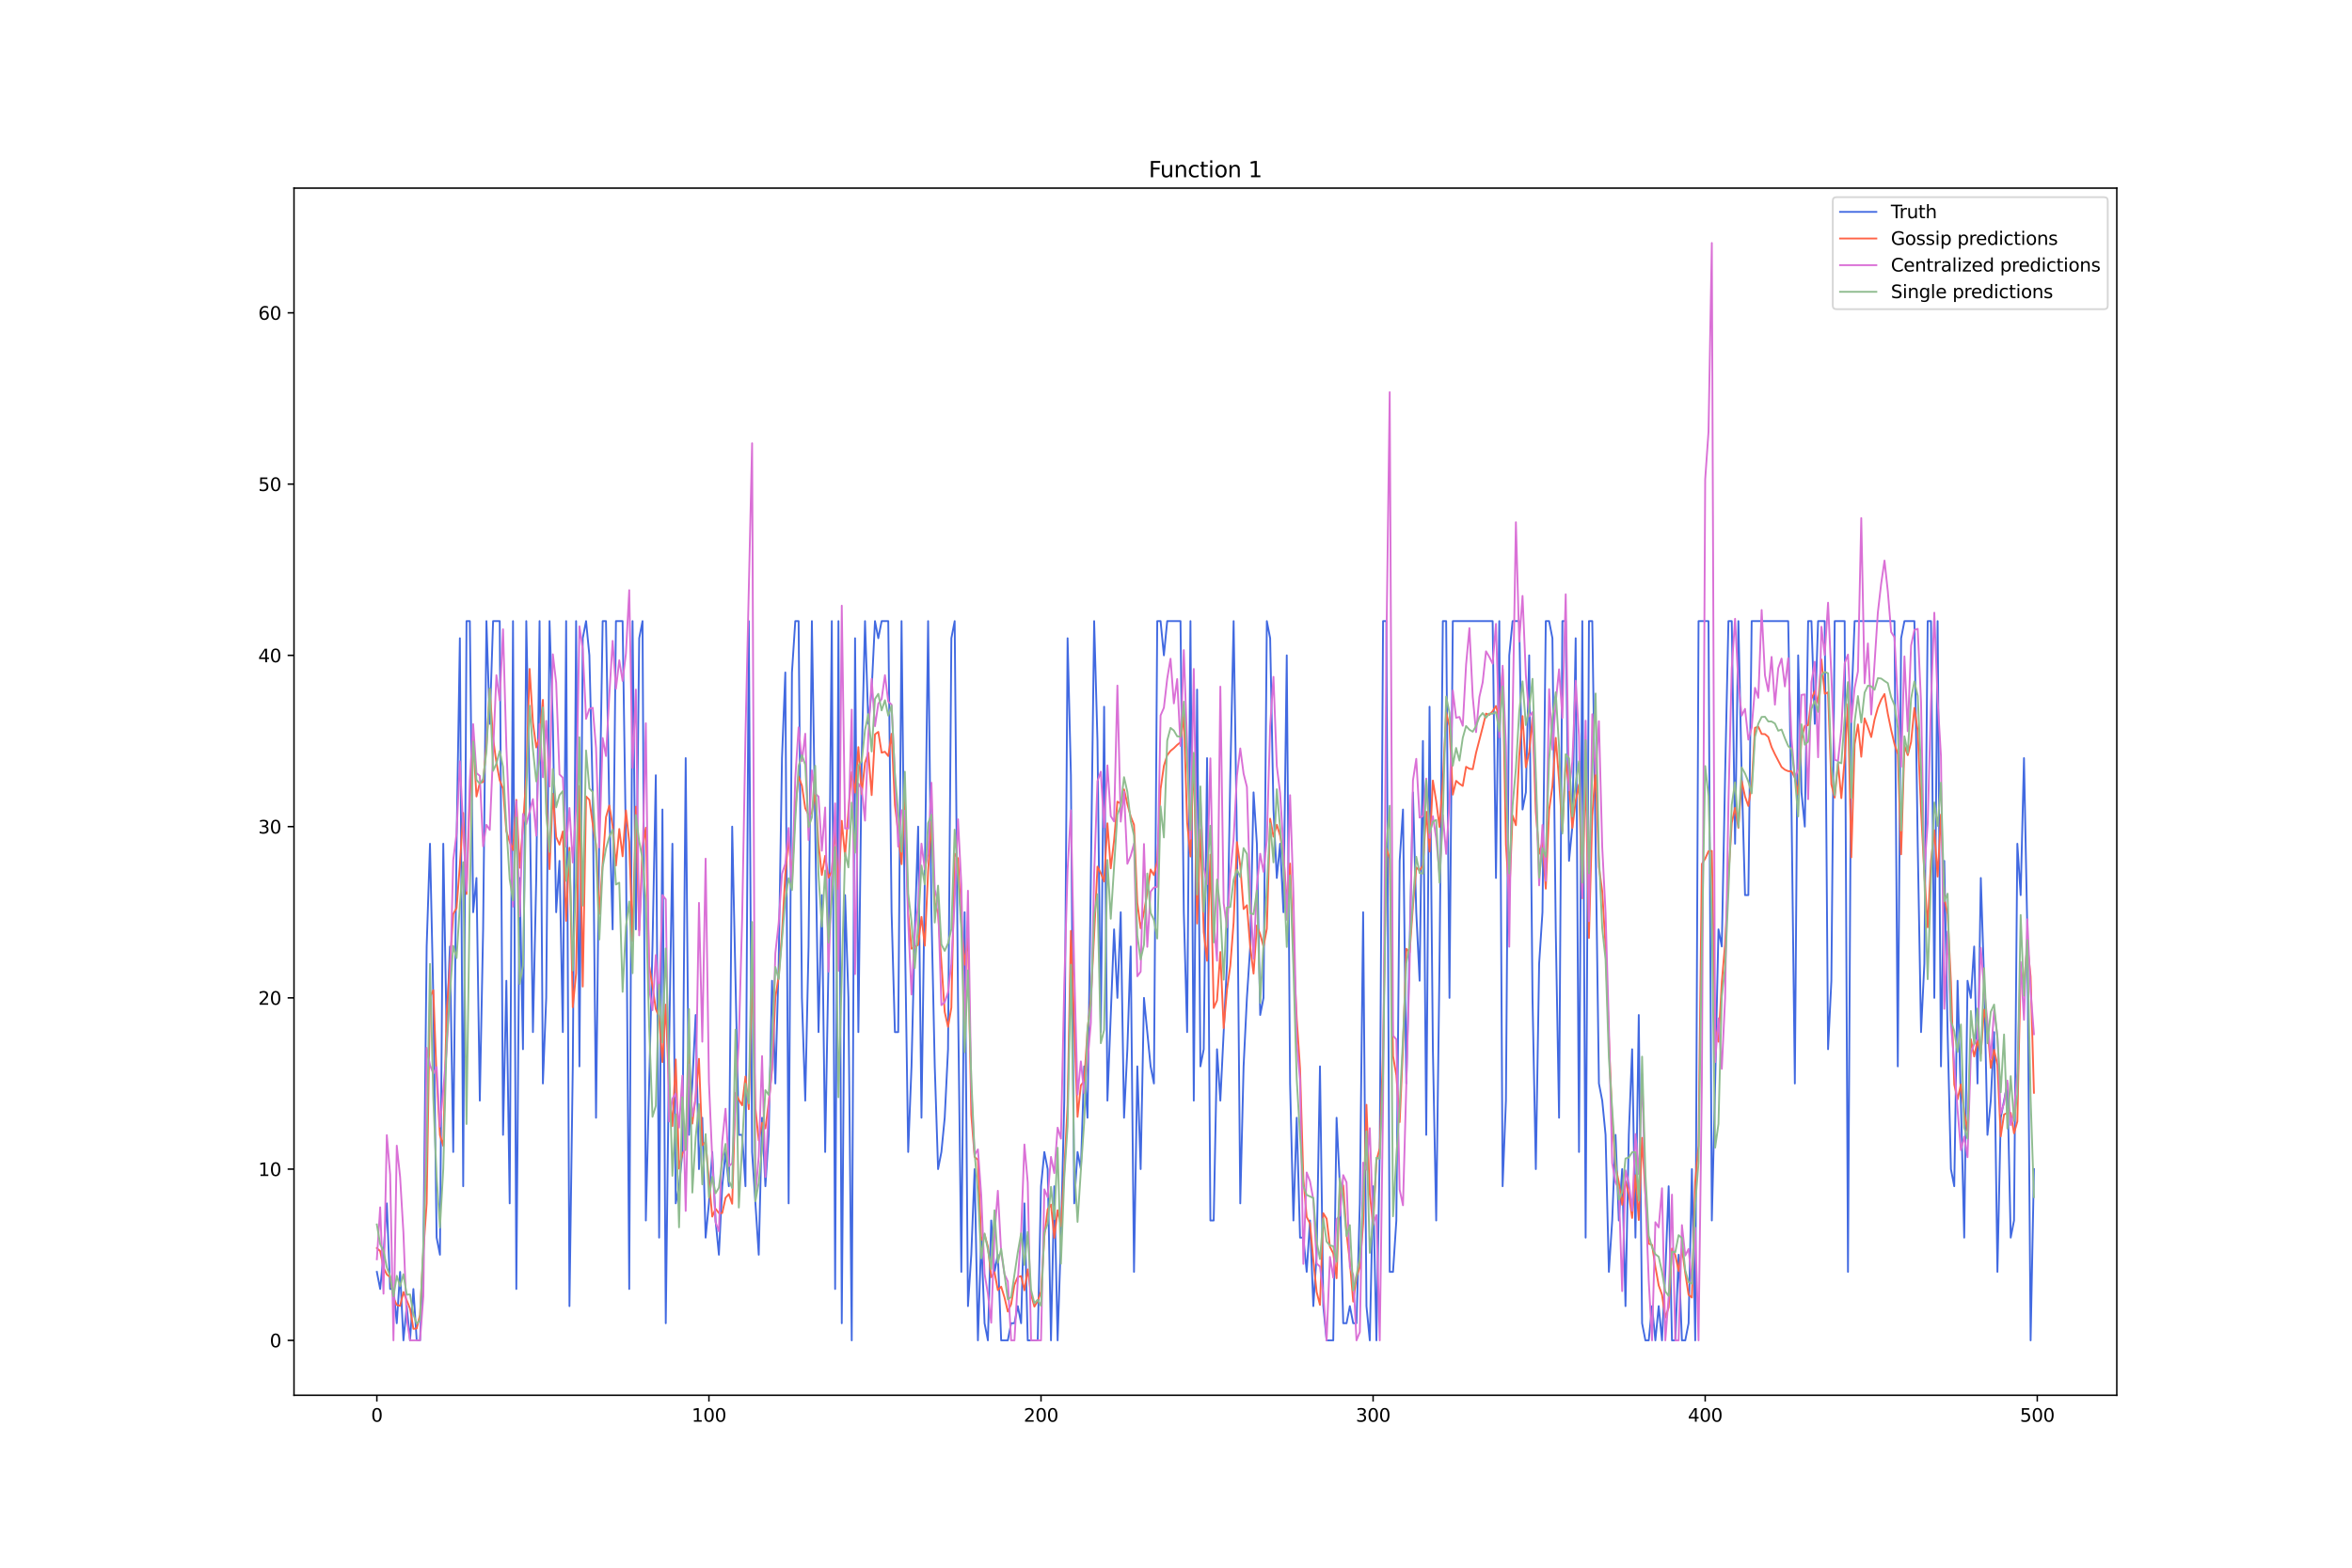 <?xml version="1.0" encoding="utf-8" standalone="no"?>
<!DOCTYPE svg PUBLIC "-//W3C//DTD SVG 1.1//EN"
  "http://www.w3.org/Graphics/SVG/1.1/DTD/svg11.dtd">
<svg xmlns:xlink="http://www.w3.org/1999/xlink" width="1296pt" height="864pt" viewBox="0 0 1296 864" xmlns="http://www.w3.org/2000/svg" version="1.1">
 <defs>
  <style type="text/css">*{stroke-linejoin: round; stroke-linecap: butt}</style>
 </defs>
 <g id="figure_1">
  <g id="patch_1">
   <path d="M 0 864 
L 1296 864 
L 1296 0 
L 0 0 
z
" style="fill: #ffffff"/>
  </g>
  <g id="axes_1">
   <g id="patch_2">
    <path d="M 162 768.96 
L 1166.4 768.96 
L 1166.4 103.68 
L 162 103.68 
z
" style="fill: #ffffff"/>
   </g>
   <g id="matplotlib.axis_1">
    <g id="xtick_1">
     <g id="line2d_1">
      <defs>
       <path id="ma18885b6f2" d="M 0 0 
L 0 3.5 
" style="stroke: #000000; stroke-width: 0.8"/>
      </defs>
      <g>
       <use xlink:href="#ma18885b6f2" x="207.655" y="768.96" style="stroke: #000000; stroke-width: 0.8"/>
      </g>
     </g>
     <g id="text_1">
      <!-- 0 -->
      <g transform="translate(204.473 783.558) scale(0.1 -0.1)">
       <defs>
        <path id="DejaVuSans-30" d="M 2034 4250 
Q 1547 4250 1301 3770 
Q 1056 3291 1056 2328 
Q 1056 1369 1301 889 
Q 1547 409 2034 409 
Q 2525 409 2770 889 
Q 3016 1369 3016 2328 
Q 3016 3291 2770 3770 
Q 2525 4250 2034 4250 
z
M 2034 4750 
Q 2819 4750 3233 4129 
Q 3647 3509 3647 2328 
Q 3647 1150 3233 529 
Q 2819 -91 2034 -91 
Q 1250 -91 836 529 
Q 422 1150 422 2328 
Q 422 3509 836 4129 
Q 1250 4750 2034 4750 
z
" transform="scale(0.016)"/>
       </defs>
       <use xlink:href="#DejaVuSans-30"/>
      </g>
     </g>
    </g>
    <g id="xtick_2">
     <g id="line2d_2">
      <g>
       <use xlink:href="#ma18885b6f2" x="390.639" y="768.96" style="stroke: #000000; stroke-width: 0.8"/>
      </g>
     </g>
     <g id="text_2">
      <!-- 100 -->
      <g transform="translate(381.095 783.558) scale(0.1 -0.1)">
       <defs>
        <path id="DejaVuSans-31" d="M 794 531 
L 1825 531 
L 1825 4091 
L 703 3866 
L 703 4441 
L 1819 4666 
L 2450 4666 
L 2450 531 
L 3481 531 
L 3481 0 
L 794 0 
L 794 531 
z
" transform="scale(0.016)"/>
       </defs>
       <use xlink:href="#DejaVuSans-31"/>
       <use xlink:href="#DejaVuSans-30" x="63.623"/>
       <use xlink:href="#DejaVuSans-30" x="127.246"/>
      </g>
     </g>
    </g>
    <g id="xtick_3">
     <g id="line2d_3">
      <g>
       <use xlink:href="#ma18885b6f2" x="573.623" y="768.96" style="stroke: #000000; stroke-width: 0.8"/>
      </g>
     </g>
     <g id="text_3">
      <!-- 200 -->
      <g transform="translate(564.079 783.558) scale(0.1 -0.1)">
       <defs>
        <path id="DejaVuSans-32" d="M 1228 531 
L 3431 531 
L 3431 0 
L 469 0 
L 469 531 
Q 828 903 1448 1529 
Q 2069 2156 2228 2338 
Q 2531 2678 2651 2914 
Q 2772 3150 2772 3378 
Q 2772 3750 2511 3984 
Q 2250 4219 1831 4219 
Q 1534 4219 1204 4116 
Q 875 4013 500 3803 
L 500 4441 
Q 881 4594 1212 4672 
Q 1544 4750 1819 4750 
Q 2544 4750 2975 4387 
Q 3406 4025 3406 3419 
Q 3406 3131 3298 2873 
Q 3191 2616 2906 2266 
Q 2828 2175 2409 1742 
Q 1991 1309 1228 531 
z
" transform="scale(0.016)"/>
       </defs>
       <use xlink:href="#DejaVuSans-32"/>
       <use xlink:href="#DejaVuSans-30" x="63.623"/>
       <use xlink:href="#DejaVuSans-30" x="127.246"/>
      </g>
     </g>
    </g>
    <g id="xtick_4">
     <g id="line2d_4">
      <g>
       <use xlink:href="#ma18885b6f2" x="756.607" y="768.96" style="stroke: #000000; stroke-width: 0.8"/>
      </g>
     </g>
     <g id="text_4">
      <!-- 300 -->
      <g transform="translate(747.063 783.558) scale(0.1 -0.1)">
       <defs>
        <path id="DejaVuSans-33" d="M 2597 2516 
Q 3050 2419 3304 2112 
Q 3559 1806 3559 1356 
Q 3559 666 3084 287 
Q 2609 -91 1734 -91 
Q 1441 -91 1130 -33 
Q 819 25 488 141 
L 488 750 
Q 750 597 1062 519 
Q 1375 441 1716 441 
Q 2309 441 2620 675 
Q 2931 909 2931 1356 
Q 2931 1769 2642 2001 
Q 2353 2234 1838 2234 
L 1294 2234 
L 1294 2753 
L 1863 2753 
Q 2328 2753 2575 2939 
Q 2822 3125 2822 3475 
Q 2822 3834 2567 4026 
Q 2313 4219 1838 4219 
Q 1578 4219 1281 4162 
Q 984 4106 628 3988 
L 628 4550 
Q 988 4650 1302 4700 
Q 1616 4750 1894 4750 
Q 2613 4750 3031 4423 
Q 3450 4097 3450 3541 
Q 3450 3153 3228 2886 
Q 3006 2619 2597 2516 
z
" transform="scale(0.016)"/>
       </defs>
       <use xlink:href="#DejaVuSans-33"/>
       <use xlink:href="#DejaVuSans-30" x="63.623"/>
       <use xlink:href="#DejaVuSans-30" x="127.246"/>
      </g>
     </g>
    </g>
    <g id="xtick_5">
     <g id="line2d_5">
      <g>
       <use xlink:href="#ma18885b6f2" x="939.591" y="768.96" style="stroke: #000000; stroke-width: 0.8"/>
      </g>
     </g>
     <g id="text_5">
      <!-- 400 -->
      <g transform="translate(930.047 783.558) scale(0.1 -0.1)">
       <defs>
        <path id="DejaVuSans-34" d="M 2419 4116 
L 825 1625 
L 2419 1625 
L 2419 4116 
z
M 2253 4666 
L 3047 4666 
L 3047 1625 
L 3713 1625 
L 3713 1100 
L 3047 1100 
L 3047 0 
L 2419 0 
L 2419 1100 
L 313 1100 
L 313 1709 
L 2253 4666 
z
" transform="scale(0.016)"/>
       </defs>
       <use xlink:href="#DejaVuSans-34"/>
       <use xlink:href="#DejaVuSans-30" x="63.623"/>
       <use xlink:href="#DejaVuSans-30" x="127.246"/>
      </g>
     </g>
    </g>
    <g id="xtick_6">
     <g id="line2d_6">
      <g>
       <use xlink:href="#ma18885b6f2" x="1122.575" y="768.96" style="stroke: #000000; stroke-width: 0.8"/>
      </g>
     </g>
     <g id="text_6">
      <!-- 500 -->
      <g transform="translate(1113.032 783.558) scale(0.1 -0.1)">
       <defs>
        <path id="DejaVuSans-35" d="M 691 4666 
L 3169 4666 
L 3169 4134 
L 1269 4134 
L 1269 2991 
Q 1406 3038 1543 3061 
Q 1681 3084 1819 3084 
Q 2600 3084 3056 2656 
Q 3513 2228 3513 1497 
Q 3513 744 3044 326 
Q 2575 -91 1722 -91 
Q 1428 -91 1123 -41 
Q 819 9 494 109 
L 494 744 
Q 775 591 1075 516 
Q 1375 441 1709 441 
Q 2250 441 2565 725 
Q 2881 1009 2881 1497 
Q 2881 1984 2565 2268 
Q 2250 2553 1709 2553 
Q 1456 2553 1204 2497 
Q 953 2441 691 2322 
L 691 4666 
z
" transform="scale(0.016)"/>
       </defs>
       <use xlink:href="#DejaVuSans-35"/>
       <use xlink:href="#DejaVuSans-30" x="63.623"/>
       <use xlink:href="#DejaVuSans-30" x="127.246"/>
      </g>
     </g>
    </g>
   </g>
   <g id="matplotlib.axis_2">
    <g id="ytick_1">
     <g id="line2d_7">
      <defs>
       <path id="m1ebeabec5c" d="M 0 0 
L -3.5 0 
" style="stroke: #000000; stroke-width: 0.8"/>
      </defs>
      <g>
       <use xlink:href="#m1ebeabec5c" x="162" y="738.72" style="stroke: #000000; stroke-width: 0.8"/>
      </g>
     </g>
     <g id="text_7">
      <!-- 0 -->
      <g transform="translate(148.637 742.519) scale(0.1 -0.1)">
       <use xlink:href="#DejaVuSans-30"/>
      </g>
     </g>
    </g>
    <g id="ytick_2">
     <g id="line2d_8">
      <g>
       <use xlink:href="#m1ebeabec5c" x="162" y="644.337" style="stroke: #000000; stroke-width: 0.8"/>
      </g>
     </g>
     <g id="text_8">
      <!-- 10 -->
      <g transform="translate(142.275 648.136) scale(0.1 -0.1)">
       <use xlink:href="#DejaVuSans-31"/>
       <use xlink:href="#DejaVuSans-30" x="63.623"/>
      </g>
     </g>
    </g>
    <g id="ytick_3">
     <g id="line2d_9">
      <g>
       <use xlink:href="#m1ebeabec5c" x="162" y="549.954" style="stroke: #000000; stroke-width: 0.8"/>
      </g>
     </g>
     <g id="text_9">
      <!-- 20 -->
      <g transform="translate(142.275 553.753) scale(0.1 -0.1)">
       <use xlink:href="#DejaVuSans-32"/>
       <use xlink:href="#DejaVuSans-30" x="63.623"/>
      </g>
     </g>
    </g>
    <g id="ytick_4">
     <g id="line2d_10">
      <g>
       <use xlink:href="#m1ebeabec5c" x="162" y="455.57" style="stroke: #000000; stroke-width: 0.8"/>
      </g>
     </g>
     <g id="text_10">
      <!-- 30 -->
      <g transform="translate(142.275 459.37) scale(0.1 -0.1)">
       <use xlink:href="#DejaVuSans-33"/>
       <use xlink:href="#DejaVuSans-30" x="63.623"/>
      </g>
     </g>
    </g>
    <g id="ytick_5">
     <g id="line2d_11">
      <g>
       <use xlink:href="#m1ebeabec5c" x="162" y="361.187" style="stroke: #000000; stroke-width: 0.8"/>
      </g>
     </g>
     <g id="text_11">
      <!-- 40 -->
      <g transform="translate(142.275 364.986) scale(0.1 -0.1)">
       <use xlink:href="#DejaVuSans-34"/>
       <use xlink:href="#DejaVuSans-30" x="63.623"/>
      </g>
     </g>
    </g>
    <g id="ytick_6">
     <g id="line2d_12">
      <g>
       <use xlink:href="#m1ebeabec5c" x="162" y="266.804" style="stroke: #000000; stroke-width: 0.8"/>
      </g>
     </g>
     <g id="text_12">
      <!-- 50 -->
      <g transform="translate(142.275 270.603) scale(0.1 -0.1)">
       <use xlink:href="#DejaVuSans-35"/>
       <use xlink:href="#DejaVuSans-30" x="63.623"/>
      </g>
     </g>
    </g>
    <g id="ytick_7">
     <g id="line2d_13">
      <g>
       <use xlink:href="#m1ebeabec5c" x="162" y="172.421" style="stroke: #000000; stroke-width: 0.8"/>
      </g>
     </g>
     <g id="text_13">
      <!-- 60 -->
      <g transform="translate(142.275 176.22) scale(0.1 -0.1)">
       <defs>
        <path id="DejaVuSans-36" d="M 2113 2584 
Q 1688 2584 1439 2293 
Q 1191 2003 1191 1497 
Q 1191 994 1439 701 
Q 1688 409 2113 409 
Q 2538 409 2786 701 
Q 3034 994 3034 1497 
Q 3034 2003 2786 2293 
Q 2538 2584 2113 2584 
z
M 3366 4563 
L 3366 3988 
Q 3128 4100 2886 4159 
Q 2644 4219 2406 4219 
Q 1781 4219 1451 3797 
Q 1122 3375 1075 2522 
Q 1259 2794 1537 2939 
Q 1816 3084 2150 3084 
Q 2853 3084 3261 2657 
Q 3669 2231 3669 1497 
Q 3669 778 3244 343 
Q 2819 -91 2113 -91 
Q 1303 -91 875 529 
Q 447 1150 447 2328 
Q 447 3434 972 4092 
Q 1497 4750 2381 4750 
Q 2619 4750 2861 4703 
Q 3103 4656 3366 4563 
z
" transform="scale(0.016)"/>
       </defs>
       <use xlink:href="#DejaVuSans-36"/>
       <use xlink:href="#DejaVuSans-30" x="63.623"/>
      </g>
     </g>
    </g>
   </g>
   <g id="line2d_14">
    <path d="M 207.655 700.967 
L 209.484 710.405 
L 211.314 691.528 
L 213.144 663.213 
L 214.974 710.405 
L 216.804 710.405 
L 218.634 729.282 
L 220.463 700.967 
L 222.293 738.72 
L 224.123 719.843 
L 225.953 738.72 
L 227.783 710.405 
L 229.613 738.72 
L 231.442 738.72 
L 233.272 691.528 
L 235.102 521.639 
L 236.932 465.009 
L 238.762 549.954 
L 240.592 682.09 
L 242.422 691.528 
L 244.251 465.009 
L 246.081 568.83 
L 247.911 521.639 
L 249.741 634.898 
L 251.571 465.009 
L 253.401 351.749 
L 255.23 653.775 
L 257.06 342.31 
L 258.89 342.31 
L 260.72 502.762 
L 262.55 483.885 
L 264.38 606.583 
L 266.209 512.2 
L 268.039 342.31 
L 269.869 398.94 
L 271.699 342.31 
L 275.359 342.31 
L 277.189 625.46 
L 279.018 540.515 
L 280.848 663.213 
L 282.678 342.31 
L 284.508 710.405 
L 286.338 483.885 
L 288.168 578.269 
L 289.997 342.31 
L 291.827 436.694 
L 293.657 568.83 
L 295.487 483.885 
L 297.317 342.31 
L 299.147 597.145 
L 300.976 549.954 
L 302.806 342.31 
L 304.636 398.94 
L 306.466 502.762 
L 308.296 474.447 
L 310.126 568.83 
L 311.956 342.31 
L 313.785 719.843 
L 315.615 587.707 
L 317.445 342.31 
L 319.275 587.707 
L 321.105 351.749 
L 322.935 342.31 
L 324.764 361.187 
L 326.594 436.694 
L 328.424 616.022 
L 330.254 455.57 
L 332.084 342.31 
L 333.914 342.31 
L 335.743 446.132 
L 337.573 512.2 
L 339.403 342.31 
L 343.063 342.31 
L 344.893 465.009 
L 346.723 710.405 
L 348.552 342.31 
L 350.382 512.2 
L 352.212 351.749 
L 354.042 342.31 
L 355.872 672.652 
L 359.531 521.639 
L 361.361 427.255 
L 363.191 682.09 
L 365.021 446.132 
L 366.851 729.282 
L 368.681 578.269 
L 370.51 465.009 
L 372.34 663.213 
L 374.17 653.775 
L 376 634.898 
L 377.83 417.817 
L 379.66 625.46 
L 381.489 597.145 
L 383.319 559.392 
L 385.149 644.337 
L 386.979 616.022 
L 388.809 682.09 
L 390.639 663.213 
L 392.469 634.898 
L 394.298 672.652 
L 396.128 691.528 
L 397.958 653.775 
L 399.788 634.898 
L 401.618 653.775 
L 403.448 455.57 
L 407.107 625.46 
L 408.937 625.46 
L 410.767 653.775 
L 412.597 342.31 
L 414.427 634.898 
L 418.086 691.528 
L 419.916 616.022 
L 421.746 653.775 
L 423.576 625.46 
L 425.406 540.515 
L 427.236 597.145 
L 429.065 531.077 
L 430.895 417.817 
L 432.725 370.625 
L 434.555 663.213 
L 436.385 370.625 
L 438.215 342.31 
L 440.044 342.31 
L 441.874 549.954 
L 443.704 606.583 
L 445.534 521.639 
L 447.364 342.31 
L 451.023 568.83 
L 452.853 493.324 
L 454.683 634.898 
L 456.513 531.077 
L 458.343 342.31 
L 460.173 710.405 
L 462.003 342.31 
L 463.832 729.282 
L 465.662 493.324 
L 467.492 549.954 
L 469.322 738.72 
L 471.152 351.749 
L 472.982 568.83 
L 474.811 417.817 
L 476.641 342.31 
L 478.471 398.94 
L 480.301 380.064 
L 482.131 342.31 
L 483.961 351.749 
L 485.79 342.31 
L 489.45 342.31 
L 491.28 502.762 
L 493.11 568.83 
L 494.94 568.83 
L 496.77 342.31 
L 498.599 512.2 
L 500.429 634.898 
L 502.259 587.707 
L 504.089 512.2 
L 505.919 455.57 
L 507.749 616.022 
L 509.578 483.885 
L 511.408 342.31 
L 513.238 502.762 
L 515.068 587.707 
L 516.898 644.337 
L 518.728 634.898 
L 520.557 616.022 
L 522.387 578.269 
L 524.217 351.749 
L 526.047 342.31 
L 527.877 549.954 
L 529.707 700.967 
L 531.536 502.762 
L 533.366 719.843 
L 535.196 691.528 
L 537.026 644.337 
L 538.856 738.72 
L 540.686 682.09 
L 542.516 729.282 
L 544.345 738.72 
L 546.175 672.652 
L 548.005 700.967 
L 549.835 691.528 
L 551.665 738.72 
L 555.324 738.72 
L 557.154 729.282 
L 558.984 729.282 
L 560.814 719.843 
L 562.644 729.282 
L 564.474 663.213 
L 566.303 738.72 
L 571.793 738.72 
L 573.623 653.775 
L 575.453 634.898 
L 577.283 644.337 
L 579.112 738.72 
L 580.942 653.775 
L 582.772 738.72 
L 584.602 682.09 
L 586.432 606.583 
L 588.262 351.749 
L 590.091 427.255 
L 591.921 663.213 
L 593.751 634.898 
L 595.581 644.337 
L 597.411 587.707 
L 599.241 616.022 
L 601.07 483.885 
L 602.9 342.31 
L 604.73 408.379 
L 606.56 568.83 
L 608.39 389.502 
L 610.22 606.583 
L 613.879 512.2 
L 615.709 549.954 
L 617.539 502.762 
L 619.369 616.022 
L 621.199 578.269 
L 623.029 521.639 
L 624.858 700.967 
L 626.688 587.707 
L 628.518 644.337 
L 630.348 549.954 
L 634.008 587.707 
L 635.837 597.145 
L 637.667 342.31 
L 639.497 342.31 
L 641.327 361.187 
L 643.157 342.31 
L 650.476 342.31 
L 652.306 502.762 
L 654.136 568.83 
L 655.966 342.31 
L 657.796 606.583 
L 659.625 380.064 
L 661.455 587.707 
L 663.285 578.269 
L 665.115 417.817 
L 666.945 672.652 
L 668.775 672.652 
L 670.604 578.269 
L 672.434 606.583 
L 676.094 531.077 
L 677.924 427.255 
L 679.754 342.31 
L 681.583 465.009 
L 683.413 663.213 
L 685.243 587.707 
L 687.073 549.954 
L 688.903 521.639 
L 690.733 436.694 
L 692.563 465.009 
L 694.392 559.392 
L 696.222 549.954 
L 698.052 342.31 
L 699.882 351.749 
L 701.712 446.132 
L 703.542 483.885 
L 705.371 465.009 
L 707.201 502.762 
L 709.031 361.187 
L 710.861 597.145 
L 712.691 672.652 
L 714.521 616.022 
L 716.35 682.09 
L 718.18 682.09 
L 720.01 700.967 
L 721.84 672.652 
L 723.67 719.843 
L 725.5 691.528 
L 727.33 587.707 
L 729.159 719.843 
L 730.989 738.72 
L 734.649 738.72 
L 736.479 616.022 
L 738.309 653.775 
L 740.138 729.282 
L 741.968 729.282 
L 743.798 719.843 
L 745.628 729.282 
L 747.458 729.282 
L 749.288 663.213 
L 751.117 502.762 
L 752.947 719.843 
L 754.777 738.72 
L 756.607 653.775 
L 758.437 738.72 
L 760.267 634.898 
L 762.097 342.31 
L 763.926 342.31 
L 765.756 700.967 
L 767.586 700.967 
L 769.416 672.652 
L 771.246 474.447 
L 773.076 446.132 
L 774.905 597.145 
L 776.735 521.639 
L 778.565 436.694 
L 780.395 502.762 
L 782.225 540.515 
L 784.055 408.379 
L 785.884 625.46 
L 787.714 389.502 
L 789.544 578.269 
L 791.374 672.652 
L 793.204 531.077 
L 795.034 342.31 
L 796.864 342.31 
L 798.693 549.954 
L 800.523 342.31 
L 822.481 342.31 
L 824.311 483.885 
L 826.141 342.31 
L 827.971 653.775 
L 829.801 606.583 
L 831.63 361.187 
L 833.46 342.31 
L 837.12 342.31 
L 838.95 446.132 
L 840.78 436.694 
L 842.61 361.187 
L 844.439 549.954 
L 846.269 644.337 
L 848.099 531.077 
L 849.929 502.762 
L 851.759 342.31 
L 853.589 342.31 
L 855.418 351.749 
L 857.248 512.2 
L 859.078 616.022 
L 860.908 342.31 
L 862.738 342.31 
L 864.568 474.447 
L 866.397 455.57 
L 868.227 351.749 
L 870.057 634.898 
L 871.887 342.31 
L 873.717 682.09 
L 875.547 342.31 
L 877.377 342.31 
L 879.206 465.009 
L 881.036 597.145 
L 882.866 606.583 
L 884.696 625.46 
L 886.526 700.967 
L 888.356 672.652 
L 890.185 625.46 
L 892.015 672.652 
L 893.845 644.337 
L 895.675 719.843 
L 897.505 625.46 
L 899.335 578.269 
L 901.164 682.09 
L 902.994 559.392 
L 904.824 729.282 
L 906.654 738.72 
L 908.484 738.72 
L 910.314 719.843 
L 912.144 738.72 
L 913.973 719.843 
L 915.803 738.72 
L 917.633 700.967 
L 919.463 653.775 
L 921.293 738.72 
L 923.123 738.72 
L 924.952 691.528 
L 926.782 738.72 
L 928.612 738.72 
L 930.442 729.282 
L 932.272 644.337 
L 934.102 738.72 
L 935.931 342.31 
L 941.421 342.31 
L 943.251 672.652 
L 945.081 597.145 
L 946.911 512.2 
L 948.74 521.639 
L 950.57 427.255 
L 952.4 342.31 
L 954.23 342.31 
L 956.06 465.009 
L 957.89 342.31 
L 959.719 427.255 
L 961.549 493.324 
L 963.379 493.324 
L 965.209 342.31 
L 985.337 342.31 
L 987.167 446.132 
L 988.997 597.145 
L 990.827 361.187 
L 992.657 436.694 
L 994.486 455.57 
L 996.316 342.31 
L 998.146 342.31 
L 999.976 398.94 
L 1001.806 342.31 
L 1005.465 342.31 
L 1007.295 578.269 
L 1009.125 540.515 
L 1010.955 342.31 
L 1016.444 342.31 
L 1018.274 700.967 
L 1020.104 389.502 
L 1021.934 342.31 
L 1043.892 342.31 
L 1045.722 587.707 
L 1047.552 351.749 
L 1049.382 342.31 
L 1054.871 342.31 
L 1056.701 465.009 
L 1058.531 568.83 
L 1060.361 531.077 
L 1062.191 342.31 
L 1064.02 342.31 
L 1065.85 549.954 
L 1067.68 342.31 
L 1069.51 587.707 
L 1071.34 474.447 
L 1073.17 568.83 
L 1074.999 644.337 
L 1076.829 653.775 
L 1078.659 540.515 
L 1080.489 606.583 
L 1082.319 682.09 
L 1084.149 540.515 
L 1085.978 549.954 
L 1087.808 521.639 
L 1089.638 597.145 
L 1091.468 483.885 
L 1093.298 540.515 
L 1095.128 625.46 
L 1096.958 606.583 
L 1098.787 568.83 
L 1100.617 700.967 
L 1102.447 616.022 
L 1106.107 597.145 
L 1107.937 682.09 
L 1109.766 672.652 
L 1111.596 465.009 
L 1113.426 493.324 
L 1115.256 417.817 
L 1117.086 512.2 
L 1118.916 738.72 
L 1120.745 644.337 
L 1120.745 644.337 
" clip-path="url(#p7f91c7bffe)" style="fill: none; stroke: #4169e1; stroke-linecap: square"/>
   </g>
   <g id="line2d_15">
    <path d="M 207.655 687.879 
L 209.484 689.534 
L 211.314 698.66 
L 213.144 702.392 
L 214.974 703.872 
L 216.804 715.401 
L 218.634 719.207 
L 220.463 719.727 
L 222.293 712.093 
L 225.953 721.211 
L 227.783 732.377 
L 229.613 732.171 
L 231.442 724.605 
L 233.272 689.936 
L 235.102 663.127 
L 236.932 549.289 
L 238.762 545.747 
L 240.592 593.82 
L 242.422 625.657 
L 244.251 631.593 
L 246.081 558.828 
L 247.911 532.14 
L 249.741 503.713 
L 251.571 500.45 
L 253.401 476.731 
L 255.23 448.044 
L 257.06 492.706 
L 258.89 439.105 
L 260.72 407.736 
L 262.55 438.972 
L 264.38 431.546 
L 266.209 430.977 
L 268.039 410.86 
L 269.869 379.843 
L 271.699 406.901 
L 273.529 420.298 
L 275.359 429.996 
L 277.189 434.741 
L 279.018 458.09 
L 280.848 463.968 
L 282.678 468.507 
L 284.508 440.831 
L 286.338 478.237 
L 288.168 455.114 
L 289.997 427.663 
L 291.827 368.662 
L 293.657 398.259 
L 295.487 411.944 
L 297.317 405.806 
L 299.147 385.711 
L 300.976 439.77 
L 302.806 479.03 
L 304.636 437.424 
L 306.466 461.263 
L 308.296 465.528 
L 310.126 458.239 
L 311.956 507.5 
L 313.785 467.219 
L 315.615 555.121 
L 317.445 536.513 
L 319.275 433.13 
L 321.105 543.717 
L 322.935 438.931 
L 324.764 440.853 
L 326.594 454.032 
L 328.424 465.555 
L 330.254 503.776 
L 332.084 475.894 
L 333.914 450.357 
L 335.743 443.968 
L 337.573 455.187 
L 339.403 477.012 
L 341.233 456.868 
L 343.063 471.942 
L 344.893 446.626 
L 346.723 464.062 
L 348.552 518.613 
L 350.382 444.555 
L 352.212 512.633 
L 354.042 466.59 
L 355.872 456.184 
L 357.702 532.374 
L 359.531 543.504 
L 361.361 556.134 
L 363.191 560.453 
L 365.021 585.34 
L 366.851 553.695 
L 368.681 601.321 
L 370.51 620.609 
L 372.34 583.908 
L 374.17 644.075 
L 376 635.734 
L 377.83 633.05 
L 379.66 580.592 
L 381.489 619.266 
L 383.319 604.313 
L 385.149 583.541 
L 386.979 631.147 
L 388.809 629.349 
L 390.639 650.766 
L 392.469 670.505 
L 394.298 666.174 
L 396.128 668.61 
L 397.958 668.537 
L 399.788 660.149 
L 401.618 658.086 
L 403.448 663.426 
L 405.277 602.404 
L 407.107 606.126 
L 408.937 609.168 
L 410.767 593.276 
L 412.597 611.307 
L 414.427 534.025 
L 416.256 610.913 
L 418.086 628.572 
L 419.916 618.845 
L 421.746 621.892 
L 423.576 607.587 
L 425.406 589.597 
L 427.236 549.81 
L 429.065 538.13 
L 430.895 514.495 
L 432.725 481.803 
L 434.555 461.122 
L 436.385 484.966 
L 438.215 445.766 
L 440.044 427.897 
L 441.874 433.059 
L 443.704 445.437 
L 445.534 449.11 
L 447.364 448.194 
L 449.194 436.126 
L 451.023 465.296 
L 452.853 482.236 
L 454.683 471.652 
L 456.513 483.653 
L 458.343 480.332 
L 460.173 457.052 
L 462.003 490.105 
L 463.832 452.375 
L 465.662 471.963 
L 467.492 446.837 
L 469.322 425.578 
L 471.152 436.826 
L 472.982 411.753 
L 474.811 437.674 
L 476.641 420.374 
L 478.471 414.844 
L 480.301 438.205 
L 482.131 404.706 
L 483.961 403.365 
L 485.79 414.804 
L 487.62 414.316 
L 489.45 416.681 
L 491.28 404.442 
L 493.11 443.64 
L 494.94 458.737 
L 496.77 476.294 
L 498.599 438.931 
L 500.429 503.358 
L 502.259 522.879 
L 504.089 522.076 
L 505.919 520.688 
L 507.749 505.328 
L 509.578 521.184 
L 511.408 480.293 
L 513.238 452.822 
L 515.068 497.442 
L 516.898 503.362 
L 520.557 557.665 
L 522.387 565.933 
L 524.217 555.334 
L 526.047 470.439 
L 527.877 473.148 
L 529.707 508.135 
L 531.536 531.658 
L 533.366 516.871 
L 535.196 614.307 
L 537.026 637.614 
L 538.856 639.229 
L 540.686 683.395 
L 542.516 680.31 
L 544.345 686.999 
L 546.175 703.904 
L 548.005 701.156 
L 549.835 711.05 
L 551.665 709.132 
L 553.495 715.096 
L 555.324 722.842 
L 557.154 718.821 
L 558.984 708.097 
L 560.814 703.75 
L 562.644 703.318 
L 564.474 711.126 
L 566.303 699.585 
L 568.133 713.408 
L 569.963 720.115 
L 571.793 717.027 
L 573.623 711.882 
L 575.453 681.432 
L 577.283 666.539 
L 579.112 663.885 
L 580.942 682.188 
L 582.772 666.978 
L 584.602 675.75 
L 586.432 644.892 
L 588.262 609.102 
L 590.091 513.033 
L 593.751 615.521 
L 595.581 598.176 
L 597.411 595.804 
L 599.241 567.831 
L 601.07 550.381 
L 602.9 515.075 
L 604.73 477.618 
L 606.56 481.228 
L 608.39 485.808 
L 610.22 453.742 
L 612.05 478.575 
L 613.879 463.18 
L 615.709 441.811 
L 617.539 442.852 
L 619.369 435.054 
L 621.199 443.138 
L 623.029 449.926 
L 624.858 454.58 
L 626.688 497.723 
L 628.518 511.602 
L 630.348 502.699 
L 632.178 492.003 
L 634.008 479.226 
L 635.837 482.298 
L 637.667 474.837 
L 639.497 434.869 
L 641.327 422.106 
L 643.157 416.216 
L 644.987 413.826 
L 646.817 412.346 
L 648.646 410.534 
L 650.476 409.086 
L 652.306 393.761 
L 654.136 453.208 
L 655.966 472.04 
L 657.796 415.683 
L 659.625 508.979 
L 661.455 457.151 
L 663.285 513.724 
L 665.115 529.529 
L 666.945 471.037 
L 668.775 555.534 
L 670.604 551.386 
L 672.434 524.706 
L 674.264 566.607 
L 676.094 545.444 
L 677.924 532.194 
L 679.754 508.241 
L 681.583 464.089 
L 683.413 477.221 
L 685.243 501.001 
L 687.073 498.902 
L 688.903 521.803 
L 690.733 536.589 
L 692.563 510.061 
L 694.392 514.923 
L 696.222 521.696 
L 698.052 511.832 
L 699.882 451.215 
L 701.712 461.12 
L 703.542 454.546 
L 705.371 460.557 
L 707.201 471.395 
L 709.031 497.163 
L 710.861 475.917 
L 712.691 523.572 
L 714.521 561.402 
L 716.35 588.822 
L 718.18 649.707 
L 720.01 670.703 
L 721.84 674.322 
L 723.67 694.718 
L 725.5 712.047 
L 727.33 719.18 
L 729.159 668.631 
L 730.989 671.639 
L 732.819 687.124 
L 734.649 690.765 
L 736.479 704.475 
L 738.309 653.857 
L 740.138 653.264 
L 741.968 679.781 
L 743.798 695.322 
L 745.628 717.347 
L 747.458 703.678 
L 749.288 698.306 
L 751.117 674.338 
L 752.947 608.866 
L 754.777 658.131 
L 756.607 675.149 
L 758.437 639.612 
L 760.267 632.832 
L 762.097 579.217 
L 763.926 467.453 
L 765.756 473.138 
L 767.586 582.015 
L 769.416 592.634 
L 771.246 618.423 
L 773.076 577.102 
L 774.905 522.9 
L 776.735 524.907 
L 778.565 499.331 
L 780.395 478.106 
L 782.225 479.69 
L 784.055 477.037 
L 785.884 447.365 
L 787.714 469.306 
L 789.544 430.188 
L 791.374 441.547 
L 793.204 455.791 
L 795.034 430.454 
L 796.864 392.684 
L 798.693 400.18 
L 800.523 437.948 
L 802.353 430.344 
L 804.183 431.945 
L 806.013 433.157 
L 807.843 422.607 
L 809.672 423.665 
L 811.502 423.924 
L 813.332 414.916 
L 816.992 400.751 
L 818.822 393.277 
L 820.651 393.964 
L 822.481 391.952 
L 824.311 389.088 
L 826.141 396.039 
L 827.971 368.773 
L 829.801 465.51 
L 831.63 494.217 
L 833.46 449.473 
L 835.29 454.806 
L 837.12 416.759 
L 838.95 394.655 
L 840.78 422.904 
L 842.61 414.476 
L 844.439 395.569 
L 846.269 447.444 
L 848.099 470.553 
L 849.929 464.162 
L 851.759 489.775 
L 853.589 446.483 
L 855.418 433.29 
L 857.248 406.649 
L 859.078 430.08 
L 860.908 458.183 
L 862.738 419.227 
L 864.568 432.676 
L 866.397 456.313 
L 868.227 441.461 
L 870.057 432.393 
L 871.887 494.974 
L 873.717 424.193 
L 875.547 516.928 
L 877.377 449.379 
L 879.206 424.069 
L 881.036 477.691 
L 882.866 491.288 
L 884.696 521.838 
L 886.526 571.929 
L 888.356 616.841 
L 890.185 642.605 
L 892.015 651.688 
L 893.845 664.02 
L 895.675 651.006 
L 897.505 657.942 
L 899.335 671.272 
L 901.164 647.726 
L 902.994 672.384 
L 904.824 627.085 
L 906.654 658.604 
L 908.484 685.443 
L 910.314 686.103 
L 912.144 698.153 
L 913.973 708.402 
L 915.803 713.543 
L 917.633 726.106 
L 919.463 720.606 
L 921.293 688.111 
L 923.123 691.725 
L 924.952 700.525 
L 926.782 687.873 
L 928.612 701.568 
L 930.442 713.611 
L 932.272 715.121 
L 934.102 651.213 
L 935.931 631.371 
L 937.761 476.173 
L 939.591 473.256 
L 941.421 469.114 
L 943.251 468.945 
L 945.081 567.387 
L 946.911 574.12 
L 948.74 541.475 
L 950.57 520.19 
L 952.4 483.088 
L 954.23 453.549 
L 956.06 445.201 
L 957.89 456.252 
L 959.719 430.387 
L 961.549 439.008 
L 963.379 444.207 
L 965.209 432.795 
L 967.039 401.118 
L 968.869 400.513 
L 970.698 404.515 
L 972.528 404.598 
L 974.358 406.172 
L 976.188 411.784 
L 978.018 415.688 
L 981.678 422.743 
L 983.507 424.215 
L 985.337 425.014 
L 987.167 425.121 
L 988.997 428.563 
L 990.827 437.963 
L 992.657 406.933 
L 994.486 400.031 
L 996.316 399.716 
L 998.146 385.137 
L 999.976 380.918 
L 1001.806 387.585 
L 1003.636 363.463 
L 1005.465 382.405 
L 1007.295 381.576 
L 1009.125 432.247 
L 1010.955 439.595 
L 1012.785 420.833 
L 1014.615 439.901 
L 1016.444 418.352 
L 1018.274 387.958 
L 1020.104 472.522 
L 1021.934 410.177 
L 1023.764 399.255 
L 1025.594 417.079 
L 1027.424 395.888 
L 1029.253 400.784 
L 1031.083 406.226 
L 1032.913 396.603 
L 1034.743 390.075 
L 1036.573 385.574 
L 1038.403 382.483 
L 1040.232 393.415 
L 1042.062 402.303 
L 1043.892 410.029 
L 1045.722 415.608 
L 1047.552 470.841 
L 1049.382 411.05 
L 1051.211 416.201 
L 1053.041 408.942 
L 1054.871 390.14 
L 1056.701 402.755 
L 1058.531 446.161 
L 1060.361 481.939 
L 1062.191 511.068 
L 1064.02 474.487 
L 1065.85 457.536 
L 1067.68 483.116 
L 1069.51 448.96 
L 1071.34 495.206 
L 1073.17 503.743 
L 1074.999 541.284 
L 1076.829 597.739 
L 1078.659 605.905 
L 1080.489 597.642 
L 1082.319 612.922 
L 1084.149 623.405 
L 1085.978 572.752 
L 1087.808 582.268 
L 1089.638 573.596 
L 1091.468 580.655 
L 1093.298 556.406 
L 1095.128 565.197 
L 1096.958 588.587 
L 1098.787 578.582 
L 1100.617 586.871 
L 1102.447 626.289 
L 1104.277 614.213 
L 1106.107 613.363 
L 1107.937 613.325 
L 1109.766 624.589 
L 1111.596 618.087 
L 1113.426 534.638 
L 1115.256 542.675 
L 1117.086 520.202 
L 1118.916 538.277 
L 1120.745 602.259 
L 1120.745 602.259 
" clip-path="url(#p7f91c7bffe)" style="fill: none; stroke: #ff6347; stroke-linecap: square"/>
   </g>
   <g id="line2d_16">
    <path d="M 207.655 694.029 
L 209.484 665.384 
L 211.314 713.001 
L 213.144 625.603 
L 214.974 647.296 
L 216.804 738.72 
L 218.634 631.412 
L 220.463 648.666 
L 222.293 679.396 
L 224.123 726.987 
L 225.953 738.72 
L 231.442 738.72 
L 233.272 714.404 
L 235.102 577.489 
L 236.932 587.017 
L 238.762 591.668 
L 240.592 588.073 
L 242.422 620.948 
L 246.081 579.684 
L 247.911 545.347 
L 249.741 473.991 
L 251.571 459.415 
L 253.401 419.555 
L 255.23 456.625 
L 257.06 490.908 
L 258.89 429.959 
L 260.72 399.088 
L 262.55 426.094 
L 264.38 427.57 
L 266.209 466.45 
L 268.039 454.563 
L 269.869 457.392 
L 273.529 372.132 
L 275.359 386.011 
L 277.189 346.815 
L 279.018 411.587 
L 282.678 499.67 
L 284.508 441.413 
L 286.338 505.065 
L 288.168 448.607 
L 289.997 454.212 
L 293.657 440.396 
L 295.487 460.55 
L 297.317 398.984 
L 299.147 428.383 
L 300.976 397.265 
L 302.806 433.497 
L 304.636 360.62 
L 306.466 376.258 
L 308.296 426.777 
L 310.126 428.622 
L 311.956 466.6 
L 313.785 445.314 
L 315.615 475.372 
L 317.445 444.63 
L 319.275 345.189 
L 321.105 357.784 
L 322.935 396.187 
L 324.764 390.682 
L 326.594 390.058 
L 328.424 412.161 
L 330.254 467.059 
L 332.084 406.755 
L 333.914 416.675 
L 335.743 383.251 
L 337.573 353.205 
L 339.403 379.618 
L 341.233 363.901 
L 343.063 375.275 
L 344.893 360.284 
L 346.723 325.254 
L 348.552 423.177 
L 350.382 380.053 
L 352.212 515.5 
L 354.042 474.52 
L 355.872 398.61 
L 357.702 544.989 
L 359.531 556.753 
L 361.361 526.353 
L 363.191 551.536 
L 365.021 493.306 
L 366.851 495.669 
L 368.681 618.09 
L 370.51 605.501 
L 372.34 602.797 
L 374.17 621.453 
L 376 592.811 
L 377.83 667.367 
L 379.66 586.739 
L 381.489 615.209 
L 383.319 605.394 
L 385.149 497.606 
L 386.979 574.116 
L 388.809 473.235 
L 390.639 596.387 
L 392.469 638.97 
L 394.298 673.613 
L 396.128 678.635 
L 397.958 629.124 
L 399.788 611.065 
L 401.618 642.752 
L 403.448 641.074 
L 407.107 573.644 
L 408.937 506.302 
L 410.767 405.594 
L 414.427 244.277 
L 416.256 658.923 
L 418.086 637.244 
L 419.916 582.036 
L 421.746 648.712 
L 423.576 610.45 
L 425.406 586.91 
L 427.236 525.354 
L 429.065 508.73 
L 430.895 481.581 
L 432.725 476.079 
L 434.555 456.324 
L 436.385 489.254 
L 438.215 428.735 
L 440.044 400.912 
L 441.874 419.523 
L 443.704 404.386 
L 445.534 463.003 
L 447.364 424.562 
L 449.194 437.399 
L 451.023 439.014 
L 452.853 468.857 
L 454.683 445.028 
L 456.513 535.442 
L 458.343 482.851 
L 460.173 442.753 
L 462.003 535.054 
L 463.832 333.804 
L 465.662 456.607 
L 467.492 456.568 
L 469.322 391.127 
L 471.152 536.848 
L 472.982 431.852 
L 474.811 434.753 
L 476.641 452.279 
L 478.471 404.941 
L 480.301 374.1 
L 482.131 400.218 
L 483.961 387.83 
L 485.79 385.239 
L 487.62 372.123 
L 489.45 386.664 
L 491.28 388.342 
L 494.94 466.614 
L 496.77 446.549 
L 498.599 446.882 
L 500.429 507.767 
L 502.259 548.107 
L 504.089 514.113 
L 505.919 498.771 
L 507.749 464.956 
L 509.578 479.069 
L 511.408 470.335 
L 513.238 431.365 
L 515.068 490.259 
L 516.898 497.346 
L 518.728 553.972 
L 520.557 552.337 
L 522.387 546.874 
L 524.217 531.18 
L 526.047 496.11 
L 527.877 451.526 
L 529.707 487.513 
L 531.536 570.359 
L 533.366 490.906 
L 535.196 599.855 
L 537.026 636.614 
L 538.856 633.465 
L 540.686 658.817 
L 542.516 701.987 
L 544.345 712.944 
L 546.175 728.993 
L 548.005 680.318 
L 549.835 656.274 
L 551.665 690.272 
L 553.495 702.235 
L 555.324 706.222 
L 557.154 738.72 
L 558.984 738.72 
L 560.814 705.905 
L 562.644 680.089 
L 564.474 630.773 
L 566.303 651.727 
L 568.133 738.72 
L 573.623 738.72 
L 575.453 655.483 
L 577.283 659.878 
L 579.112 637.601 
L 580.942 646.552 
L 582.772 621.492 
L 584.602 627.525 
L 586.432 542.658 
L 588.262 479.411 
L 590.091 446.636 
L 591.921 534.027 
L 593.751 603.225 
L 595.581 584.954 
L 597.411 602.457 
L 599.241 585.17 
L 601.07 563.878 
L 602.9 481.596 
L 604.73 430.463 
L 606.56 425.282 
L 608.39 456.082 
L 610.22 421.818 
L 612.05 449.807 
L 613.879 452.724 
L 615.709 377.842 
L 617.539 452.822 
L 619.369 436.262 
L 621.199 476.074 
L 623.029 471.702 
L 624.858 464.909 
L 626.688 538.065 
L 628.518 535.506 
L 630.348 465.151 
L 632.178 521.845 
L 634.008 491.387 
L 635.837 489.153 
L 637.667 488.729 
L 639.497 394.273 
L 641.327 390.08 
L 643.157 374.015 
L 644.987 363.045 
L 646.817 387.665 
L 648.646 374.233 
L 650.476 411.108 
L 652.306 358.276 
L 655.966 462.232 
L 657.796 368.682 
L 659.625 486.155 
L 661.455 440.764 
L 663.285 477.834 
L 665.115 487.306 
L 666.945 417.941 
L 668.775 507.307 
L 670.604 529.493 
L 672.434 378.435 
L 674.264 497.724 
L 676.094 511.067 
L 677.924 481.519 
L 679.754 462.151 
L 681.583 427.522 
L 683.413 412.477 
L 685.243 426.377 
L 687.073 433.684 
L 688.903 493.23 
L 690.733 528.418 
L 692.563 488.143 
L 694.392 470.523 
L 696.222 480.493 
L 698.052 462.746 
L 699.882 400.082 
L 701.712 373.043 
L 703.542 422.169 
L 705.371 437.121 
L 707.201 466.963 
L 709.031 506.973 
L 710.861 438.247 
L 712.691 492.107 
L 714.521 575.044 
L 716.35 594.898 
L 718.18 696.571 
L 720.01 646.183 
L 721.84 651.06 
L 723.67 661.117 
L 725.5 696.359 
L 727.33 698.057 
L 729.159 713.295 
L 730.989 738.72 
L 732.819 692.735 
L 734.649 704.166 
L 736.479 671.939 
L 738.309 669.901 
L 740.138 647.641 
L 741.968 651.665 
L 743.798 698.268 
L 745.628 702.512 
L 747.458 738.72 
L 749.288 734.175 
L 751.117 640.731 
L 752.947 644.689 
L 754.777 621.755 
L 756.607 674.44 
L 758.437 669.666 
L 760.267 738.72 
L 762.097 608.636 
L 763.926 356.059 
L 765.756 216.154 
L 767.586 570.739 
L 769.416 572.824 
L 771.246 655.723 
L 773.076 664.284 
L 776.735 531.489 
L 778.565 430.108 
L 780.395 418.221 
L 782.225 450.621 
L 784.055 449.738 
L 785.884 429.084 
L 787.714 461.786 
L 789.544 449.835 
L 791.374 461.902 
L 793.204 481.955 
L 795.034 449.243 
L 796.864 470.605 
L 798.693 442.641 
L 800.523 380.544 
L 802.353 395.616 
L 804.183 395.126 
L 806.013 400.005 
L 807.843 366.267 
L 809.672 346.198 
L 811.502 384.012 
L 813.332 403.501 
L 815.162 384.144 
L 816.992 376.042 
L 818.822 358.953 
L 820.651 362.073 
L 822.481 365.792 
L 824.311 343.831 
L 826.141 406.416 
L 827.971 366.908 
L 829.801 411.565 
L 831.63 521.771 
L 833.46 396.012 
L 835.29 287.827 
L 837.12 353.624 
L 838.95 328.421 
L 840.78 372.118 
L 842.61 394.85 
L 844.439 392.484 
L 846.269 433.511 
L 848.099 487.959 
L 849.929 454.653 
L 851.759 485.442 
L 853.589 379.822 
L 855.418 413.145 
L 857.248 386.976 
L 859.078 368.873 
L 860.908 395.703 
L 862.738 327.546 
L 864.568 435.629 
L 866.397 419.638 
L 868.227 375.151 
L 870.057 405.723 
L 871.887 494.66 
L 873.717 397.188 
L 875.547 507.713 
L 877.377 393.634 
L 879.206 426.513 
L 881.036 397.475 
L 882.866 466.877 
L 884.696 503.074 
L 886.526 565.692 
L 888.356 641.053 
L 890.185 651.628 
L 892.015 655.683 
L 893.845 711.585 
L 895.675 644.997 
L 897.505 651.812 
L 899.335 667.263 
L 901.164 624.987 
L 902.994 647.148 
L 904.824 591.894 
L 906.654 658.919 
L 908.484 705.839 
L 910.314 738.72 
L 912.144 673.59 
L 913.973 676.464 
L 915.803 654.87 
L 917.633 738.72 
L 919.463 714.833 
L 921.293 658.387 
L 923.123 738.72 
L 924.952 738.72 
L 926.782 675.198 
L 928.612 691.972 
L 930.442 688.326 
L 932.272 706.377 
L 934.102 676.634 
L 935.931 738.72 
L 937.761 596.841 
L 939.591 264.179 
L 941.421 238.047 
L 943.251 133.92 
L 945.081 585.386 
L 946.911 561.21 
L 948.74 589.072 
L 950.57 550.173 
L 952.4 442.177 
L 954.23 368.3 
L 956.06 341.03 
L 957.89 377.331 
L 959.719 394.387 
L 961.549 390.675 
L 963.379 407.628 
L 965.209 401.071 
L 967.039 379.084 
L 968.869 384.577 
L 970.698 336.192 
L 972.528 372.178 
L 974.358 380.973 
L 976.188 362.048 
L 978.018 388.367 
L 979.848 368.299 
L 981.678 362.963 
L 983.507 378.309 
L 985.337 362.7 
L 987.167 407.18 
L 988.997 428.509 
L 990.827 424.014 
L 992.657 382.966 
L 994.486 382.708 
L 996.316 440.448 
L 998.146 375.899 
L 999.976 364.668 
L 1001.806 417.356 
L 1003.636 345.431 
L 1005.465 360.987 
L 1007.295 332.16 
L 1009.125 372.355 
L 1010.955 418.743 
L 1012.785 419.388 
L 1014.615 401.838 
L 1016.444 365.592 
L 1018.274 360.753 
L 1020.104 397.997 
L 1021.934 379.172 
L 1023.764 370.06 
L 1025.594 285.531 
L 1027.424 376.594 
L 1029.253 354.622 
L 1031.083 393.788 
L 1034.743 337.499 
L 1036.573 321.584 
L 1038.403 308.954 
L 1040.232 325.948 
L 1042.062 348.33 
L 1043.892 351.208 
L 1047.552 422.595 
L 1049.382 361.778 
L 1051.211 403.011 
L 1053.041 355.808 
L 1054.871 347.156 
L 1056.701 346.554 
L 1058.531 386.974 
L 1060.361 479.221 
L 1062.191 453.92 
L 1064.02 386.9 
L 1065.85 337.681 
L 1067.68 385.742 
L 1069.51 416.666 
L 1071.34 556 
L 1073.17 513.388 
L 1074.999 563.694 
L 1076.829 586.404 
L 1078.659 611.61 
L 1080.489 633.872 
L 1082.319 626.436 
L 1084.149 637.789 
L 1085.978 580.348 
L 1087.808 575.353 
L 1089.638 572.601 
L 1091.468 522.385 
L 1093.298 544.71 
L 1095.128 563.021 
L 1096.958 583.328 
L 1098.787 556.659 
L 1100.617 571.432 
L 1102.447 613.726 
L 1104.277 608.029 
L 1106.107 595.514 
L 1107.937 620.057 
L 1109.766 612.285 
L 1111.596 591.201 
L 1113.426 530.143 
L 1115.256 562.05 
L 1117.086 506.618 
L 1118.916 546.439 
L 1120.745 569.979 
L 1120.745 569.979 
" clip-path="url(#p7f91c7bffe)" style="fill: none; stroke: #da70d6; stroke-linecap: square"/>
   </g>
   <g id="line2d_17">
    <path d="M 207.655 674.823 
L 209.484 685.759 
L 211.314 689.415 
L 213.144 698.506 
L 214.974 703.282 
L 216.804 714.447 
L 218.634 703.143 
L 220.463 708.934 
L 222.293 702.268 
L 224.123 713.486 
L 225.953 713.423 
L 227.783 724.43 
L 229.613 729.532 
L 231.442 727.346 
L 233.272 685.43 
L 235.102 632.444 
L 236.932 531.24 
L 238.762 605.257 
L 240.592 648.562 
L 242.422 676.518 
L 244.251 644.138 
L 246.081 574.95 
L 249.741 521.272 
L 251.571 528.047 
L 253.401 498.805 
L 255.23 475.156 
L 257.06 619.467 
L 258.89 492.28 
L 260.72 408.657 
L 262.55 429.822 
L 264.38 431.921 
L 266.209 429.341 
L 268.039 414.041 
L 269.869 379.468 
L 271.699 424.844 
L 273.529 420.853 
L 275.359 413.845 
L 277.189 422.66 
L 279.018 455.484 
L 280.848 484.547 
L 282.678 496.256 
L 284.508 450.57 
L 286.338 542.267 
L 288.168 532.247 
L 289.997 435.678 
L 291.827 388.891 
L 293.657 413.036 
L 295.487 430.685 
L 297.317 418.507 
L 299.147 389.891 
L 300.976 448.317 
L 302.806 469.516 
L 304.636 423.816 
L 306.466 444.955 
L 308.296 438.182 
L 310.126 435.976 
L 311.956 485.496 
L 313.785 469.378 
L 315.615 534.873 
L 317.445 483.056 
L 319.275 406.314 
L 321.105 499.076 
L 322.935 413.616 
L 324.764 434.566 
L 326.594 436.442 
L 328.424 469.643 
L 330.254 517.811 
L 332.084 477.863 
L 333.914 467.7 
L 335.743 461.116 
L 337.573 457.285 
L 339.403 487.494 
L 341.233 486.464 
L 343.063 546.639 
L 344.893 510.748 
L 346.723 496.83 
L 348.552 536.378 
L 350.382 449.219 
L 352.212 463.812 
L 354.042 473.289 
L 355.872 496.668 
L 357.702 566.072 
L 359.531 615.501 
L 361.361 609.499 
L 363.191 542.648 
L 365.021 574.545 
L 366.851 522.735 
L 370.51 648.041 
L 372.34 614.136 
L 374.17 676.412 
L 376 604.712 
L 377.83 633.717 
L 379.66 556.132 
L 381.489 657.268 
L 383.319 626.891 
L 385.149 608.475 
L 386.979 652.742 
L 388.809 625.042 
L 390.639 659.882 
L 392.469 648.555 
L 394.298 657.682 
L 396.128 654.53 
L 397.958 639.776 
L 399.788 630.445 
L 401.618 650.665 
L 403.448 654.738 
L 405.277 567.47 
L 407.107 665.512 
L 410.767 597.227 
L 412.597 608.115 
L 414.427 508.151 
L 416.256 662.022 
L 418.086 651.837 
L 419.916 632.805 
L 421.746 600.823 
L 423.576 603.444 
L 425.406 572.612 
L 427.236 532.952 
L 429.065 539.606 
L 432.725 495.81 
L 434.555 483.985 
L 436.385 490.567 
L 438.215 452.107 
L 440.044 422.215 
L 441.874 416.147 
L 443.704 421.425 
L 445.534 455.862 
L 447.364 450.534 
L 449.194 422.006 
L 451.023 482.026 
L 452.853 510.639 
L 454.683 479.798 
L 456.513 519.473 
L 458.343 494.222 
L 460.173 466.757 
L 462.003 604.737 
L 465.662 470.033 
L 467.492 478.036 
L 469.322 442.345 
L 471.152 469.965 
L 472.982 422 
L 474.811 419.557 
L 476.641 402.281 
L 478.471 393.53 
L 480.301 414.16 
L 482.131 385.226 
L 483.961 382.4 
L 485.79 391.519 
L 487.62 385.917 
L 489.45 394.4 
L 491.28 388.892 
L 493.11 426.644 
L 496.77 469.423 
L 498.599 425.309 
L 500.429 492.403 
L 502.259 507.925 
L 504.089 533.519 
L 505.919 509.972 
L 507.749 477.037 
L 509.578 487.417 
L 511.408 453.672 
L 513.238 448.99 
L 515.068 508.43 
L 516.898 488.096 
L 518.728 520.491 
L 520.557 524.068 
L 522.387 519.968 
L 524.217 512.205 
L 526.047 457.279 
L 527.877 483.021 
L 529.707 511.811 
L 531.536 579.865 
L 533.366 534.792 
L 535.196 594.234 
L 537.026 635.241 
L 538.856 657.267 
L 540.686 693.523 
L 542.516 679.795 
L 544.345 688.668 
L 546.175 699.329 
L 548.005 666.996 
L 549.835 695.993 
L 551.665 688.261 
L 555.324 716.149 
L 557.154 714.837 
L 560.814 690.239 
L 562.644 679.724 
L 564.474 697.156 
L 566.303 678.962 
L 568.133 710.91 
L 569.963 718.198 
L 571.793 716.359 
L 573.623 719.678 
L 575.453 679.306 
L 577.283 674.455 
L 579.112 654.098 
L 580.942 671.937 
L 582.772 632.557 
L 584.602 696.484 
L 586.432 649.009 
L 588.262 620.645 
L 590.091 531.678 
L 591.921 642.236 
L 593.751 673.42 
L 595.581 645.002 
L 597.411 618.44 
L 599.241 566.56 
L 601.07 553.656 
L 602.9 504.583 
L 604.73 492.828 
L 606.56 574.936 
L 608.39 567.643 
L 610.22 473.942 
L 612.05 506.373 
L 615.709 448.961 
L 617.539 443.998 
L 619.369 428.328 
L 621.199 436.428 
L 623.029 452.289 
L 624.858 460.463 
L 626.688 515.679 
L 628.518 528.824 
L 630.348 520.705 
L 632.178 481.44 
L 634.008 503.115 
L 635.837 507.019 
L 637.667 517.272 
L 639.497 444.387 
L 641.327 461.537 
L 643.157 408.175 
L 644.987 401.149 
L 646.817 402.622 
L 648.646 405.796 
L 650.476 406.027 
L 652.306 386.724 
L 654.136 420.1 
L 655.966 457.415 
L 657.796 414.874 
L 659.625 492.971 
L 661.455 433.423 
L 663.285 502.421 
L 665.115 481.43 
L 666.945 455.084 
L 668.775 519.441 
L 670.604 484.729 
L 672.434 501.814 
L 674.264 539.924 
L 676.094 500.122 
L 677.924 499.871 
L 679.754 484.774 
L 681.583 479.298 
L 683.413 483.376 
L 685.243 467.407 
L 687.073 470.654 
L 688.903 503.344 
L 690.733 503.858 
L 692.563 490.798 
L 694.392 552.694 
L 696.222 520.125 
L 698.052 489.639 
L 699.882 453.746 
L 701.712 475.285 
L 703.542 434.968 
L 707.201 477.763 
L 709.031 521.902 
L 710.861 482.436 
L 712.691 533.419 
L 714.521 594.784 
L 716.35 625.718 
L 718.18 653.711 
L 720.01 658.575 
L 723.67 660.224 
L 725.5 684.293 
L 727.33 693.884 
L 729.159 671.607 
L 730.989 684.285 
L 732.819 686.417 
L 734.649 686.817 
L 736.479 695.367 
L 738.309 649.343 
L 740.138 660.458 
L 741.968 681.248 
L 743.798 675.214 
L 745.628 711.216 
L 747.458 702.916 
L 749.288 693.335 
L 751.117 661.485 
L 752.947 623.523 
L 754.777 690.483 
L 756.607 672.97 
L 758.437 638.04 
L 760.267 638.568 
L 762.097 591.563 
L 763.926 466.496 
L 765.756 444.061 
L 767.586 670.336 
L 769.416 637.719 
L 771.246 609.684 
L 773.076 572.368 
L 774.905 531.052 
L 776.735 520.78 
L 780.395 472.185 
L 782.225 481.199 
L 784.055 481.405 
L 785.884 429.954 
L 787.714 459.147 
L 789.544 452.857 
L 791.374 451.893 
L 793.204 486.484 
L 795.034 449.906 
L 796.864 383.901 
L 798.693 392.812 
L 800.523 422.021 
L 802.353 412.197 
L 804.183 419.176 
L 806.013 406.666 
L 807.843 400.121 
L 809.672 402.15 
L 811.502 403.265 
L 813.332 400.167 
L 815.162 395.206 
L 816.992 392.981 
L 818.822 395.573 
L 820.651 393.226 
L 822.481 393.362 
L 824.311 392.459 
L 826.141 403.024 
L 827.971 378.301 
L 829.801 433.064 
L 831.63 481.345 
L 833.46 444.025 
L 835.29 423.58 
L 837.12 392.233 
L 838.95 375.524 
L 840.78 399.62 
L 842.61 390.933 
L 844.439 374.109 
L 846.269 426.253 
L 848.099 483.699 
L 849.929 467.389 
L 851.759 472.217 
L 853.589 418.718 
L 855.418 395.663 
L 857.248 381.553 
L 859.078 411.939 
L 860.908 459.364 
L 862.738 415.67 
L 864.568 417.92 
L 866.397 449.957 
L 868.227 431.722 
L 870.057 419.565 
L 871.887 486.472 
L 873.717 407.984 
L 875.547 481.308 
L 877.377 425.402 
L 879.206 382.2 
L 881.036 471.247 
L 882.866 511.701 
L 884.696 528.733 
L 886.526 582.993 
L 890.185 639.601 
L 892.015 661.219 
L 893.845 656.93 
L 895.675 638.509 
L 897.505 637.931 
L 899.335 635.037 
L 901.164 635.035 
L 902.994 661.722 
L 904.824 582.349 
L 906.654 647.377 
L 908.484 680.966 
L 910.314 687.476 
L 912.144 691.241 
L 913.973 692.644 
L 915.803 700.987 
L 917.633 711.791 
L 919.463 714.205 
L 921.293 689.926 
L 923.123 690.106 
L 924.952 680.728 
L 926.782 682.332 
L 928.612 700.074 
L 930.442 706.621 
L 932.272 707.468 
L 934.102 664.031 
L 935.931 640.59 
L 937.761 522.047 
L 939.591 422.198 
L 941.421 438.575 
L 943.251 506.415 
L 945.081 632.516 
L 946.911 619.423 
L 948.74 549.096 
L 950.57 533.079 
L 952.4 491.478 
L 954.23 443.46 
L 956.06 431.17 
L 957.89 455.938 
L 959.719 422.973 
L 961.549 426.281 
L 963.379 430.827 
L 965.209 437.195 
L 967.039 406.127 
L 968.869 398.859 
L 970.698 395.124 
L 972.528 395.038 
L 974.358 397.616 
L 976.188 397.646 
L 978.018 398.743 
L 979.848 402.741 
L 981.678 402.055 
L 983.507 406.9 
L 985.337 411.144 
L 987.167 413.053 
L 988.997 428.664 
L 990.827 449.982 
L 992.657 399.18 
L 994.486 410.428 
L 996.316 408.748 
L 998.146 390.639 
L 999.976 386.293 
L 1001.806 392.307 
L 1003.636 372.192 
L 1005.465 370.309 
L 1007.295 371.053 
L 1009.125 422.068 
L 1010.955 438.236 
L 1012.785 419.916 
L 1014.615 420.668 
L 1016.444 395.971 
L 1018.274 375.91 
L 1020.104 439.707 
L 1021.934 397.787 
L 1023.764 383.633 
L 1025.594 398.193 
L 1027.424 381.748 
L 1029.253 377.869 
L 1031.083 378.265 
L 1032.913 380.166 
L 1034.743 373.751 
L 1036.573 373.96 
L 1038.403 375.302 
L 1040.232 376.504 
L 1042.062 384.226 
L 1043.892 388.552 
L 1045.722 401.253 
L 1047.552 457.699 
L 1049.382 405.797 
L 1051.211 414.939 
L 1053.041 385.03 
L 1054.871 375.567 
L 1056.701 383.522 
L 1058.531 423.606 
L 1060.361 484.392 
L 1062.191 539.664 
L 1064.02 484.661 
L 1065.85 442.257 
L 1067.68 455.163 
L 1069.51 431.334 
L 1071.34 496.772 
L 1073.17 492.536 
L 1074.999 562.758 
L 1076.829 568.187 
L 1078.659 579.744 
L 1080.489 564.594 
L 1082.319 621.547 
L 1084.149 627.501 
L 1085.978 557.185 
L 1087.808 575.508 
L 1089.638 555.815 
L 1091.468 584.627 
L 1093.298 533.602 
L 1095.128 575.018 
L 1096.958 557.651 
L 1098.787 553.651 
L 1100.617 571.718 
L 1102.447 602 
L 1104.277 570.13 
L 1106.107 621.945 
L 1107.937 593.112 
L 1109.766 617.783 
L 1111.596 602.95 
L 1113.426 504.286 
L 1115.256 548.705 
L 1117.086 518.041 
L 1118.916 605.594 
L 1120.745 659.77 
L 1120.745 659.77 
" clip-path="url(#p7f91c7bffe)" style="fill: none; stroke: #8fbc8f; stroke-linecap: square"/>
   </g>
   <g id="patch_3">
    <path d="M 162 768.96 
L 162 103.68 
" style="fill: none; stroke: #000000; stroke-width: 0.8; stroke-linejoin: miter; stroke-linecap: square"/>
   </g>
   <g id="patch_4">
    <path d="M 1166.4 768.96 
L 1166.4 103.68 
" style="fill: none; stroke: #000000; stroke-width: 0.8; stroke-linejoin: miter; stroke-linecap: square"/>
   </g>
   <g id="patch_5">
    <path d="M 162 768.96 
L 1166.4 768.96 
" style="fill: none; stroke: #000000; stroke-width: 0.8; stroke-linejoin: miter; stroke-linecap: square"/>
   </g>
   <g id="patch_6">
    <path d="M 162 103.68 
L 1166.4 103.68 
" style="fill: none; stroke: #000000; stroke-width: 0.8; stroke-linejoin: miter; stroke-linecap: square"/>
   </g>
   <g id="text_14">
    <!-- Function 1 -->
    <g transform="translate(632.958 97.68) scale(0.12 -0.12)">
     <defs>
      <path id="DejaVuSans-46" d="M 628 4666 
L 3309 4666 
L 3309 4134 
L 1259 4134 
L 1259 2759 
L 3109 2759 
L 3109 2228 
L 1259 2228 
L 1259 0 
L 628 0 
L 628 4666 
z
" transform="scale(0.016)"/>
      <path id="DejaVuSans-75" d="M 544 1381 
L 544 3500 
L 1119 3500 
L 1119 1403 
Q 1119 906 1312 657 
Q 1506 409 1894 409 
Q 2359 409 2629 706 
Q 2900 1003 2900 1516 
L 2900 3500 
L 3475 3500 
L 3475 0 
L 2900 0 
L 2900 538 
Q 2691 219 2414 64 
Q 2138 -91 1772 -91 
Q 1169 -91 856 284 
Q 544 659 544 1381 
z
M 1991 3584 
L 1991 3584 
z
" transform="scale(0.016)"/>
      <path id="DejaVuSans-6e" d="M 3513 2113 
L 3513 0 
L 2938 0 
L 2938 2094 
Q 2938 2591 2744 2837 
Q 2550 3084 2163 3084 
Q 1697 3084 1428 2787 
Q 1159 2491 1159 1978 
L 1159 0 
L 581 0 
L 581 3500 
L 1159 3500 
L 1159 2956 
Q 1366 3272 1645 3428 
Q 1925 3584 2291 3584 
Q 2894 3584 3203 3211 
Q 3513 2838 3513 2113 
z
" transform="scale(0.016)"/>
      <path id="DejaVuSans-63" d="M 3122 3366 
L 3122 2828 
Q 2878 2963 2633 3030 
Q 2388 3097 2138 3097 
Q 1578 3097 1268 2742 
Q 959 2388 959 1747 
Q 959 1106 1268 751 
Q 1578 397 2138 397 
Q 2388 397 2633 464 
Q 2878 531 3122 666 
L 3122 134 
Q 2881 22 2623 -34 
Q 2366 -91 2075 -91 
Q 1284 -91 818 406 
Q 353 903 353 1747 
Q 353 2603 823 3093 
Q 1294 3584 2113 3584 
Q 2378 3584 2631 3529 
Q 2884 3475 3122 3366 
z
" transform="scale(0.016)"/>
      <path id="DejaVuSans-74" d="M 1172 4494 
L 1172 3500 
L 2356 3500 
L 2356 3053 
L 1172 3053 
L 1172 1153 
Q 1172 725 1289 603 
Q 1406 481 1766 481 
L 2356 481 
L 2356 0 
L 1766 0 
Q 1100 0 847 248 
Q 594 497 594 1153 
L 594 3053 
L 172 3053 
L 172 3500 
L 594 3500 
L 594 4494 
L 1172 4494 
z
" transform="scale(0.016)"/>
      <path id="DejaVuSans-69" d="M 603 3500 
L 1178 3500 
L 1178 0 
L 603 0 
L 603 3500 
z
M 603 4863 
L 1178 4863 
L 1178 4134 
L 603 4134 
L 603 4863 
z
" transform="scale(0.016)"/>
      <path id="DejaVuSans-6f" d="M 1959 3097 
Q 1497 3097 1228 2736 
Q 959 2375 959 1747 
Q 959 1119 1226 758 
Q 1494 397 1959 397 
Q 2419 397 2687 759 
Q 2956 1122 2956 1747 
Q 2956 2369 2687 2733 
Q 2419 3097 1959 3097 
z
M 1959 3584 
Q 2709 3584 3137 3096 
Q 3566 2609 3566 1747 
Q 3566 888 3137 398 
Q 2709 -91 1959 -91 
Q 1206 -91 779 398 
Q 353 888 353 1747 
Q 353 2609 779 3096 
Q 1206 3584 1959 3584 
z
" transform="scale(0.016)"/>
      <path id="DejaVuSans-20" transform="scale(0.016)"/>
     </defs>
     <use xlink:href="#DejaVuSans-46"/>
     <use xlink:href="#DejaVuSans-75" x="52.02"/>
     <use xlink:href="#DejaVuSans-6e" x="115.398"/>
     <use xlink:href="#DejaVuSans-63" x="178.777"/>
     <use xlink:href="#DejaVuSans-74" x="233.758"/>
     <use xlink:href="#DejaVuSans-69" x="272.967"/>
     <use xlink:href="#DejaVuSans-6f" x="300.75"/>
     <use xlink:href="#DejaVuSans-6e" x="361.932"/>
     <use xlink:href="#DejaVuSans-20" x="425.311"/>
     <use xlink:href="#DejaVuSans-31" x="457.098"/>
    </g>
   </g>
   <g id="legend_1">
    <g id="patch_7">
     <path d="M 1011.906 170.393 
L 1159.4 170.393 
Q 1161.4 170.393 1161.4 168.393 
L 1161.4 110.68 
Q 1161.4 108.68 1159.4 108.68 
L 1011.906 108.68 
Q 1009.906 108.68 1009.906 110.68 
L 1009.906 168.393 
Q 1009.906 170.393 1011.906 170.393 
z
" style="fill: #ffffff; opacity: 0.8; stroke: #cccccc; stroke-linejoin: miter"/>
    </g>
    <g id="line2d_18">
     <path d="M 1013.906 116.778 
L 1023.906 116.778 
L 1033.906 116.778 
" style="fill: none; stroke: #4169e1; stroke-linecap: square"/>
    </g>
    <g id="text_15">
     <!-- Truth -->
     <g transform="translate(1041.906 120.278) scale(0.1 -0.1)">
      <defs>
       <path id="DejaVuSans-54" d="M -19 4666 
L 3928 4666 
L 3928 4134 
L 2272 4134 
L 2272 0 
L 1638 0 
L 1638 4134 
L -19 4134 
L -19 4666 
z
" transform="scale(0.016)"/>
       <path id="DejaVuSans-72" d="M 2631 2963 
Q 2534 3019 2420 3045 
Q 2306 3072 2169 3072 
Q 1681 3072 1420 2755 
Q 1159 2438 1159 1844 
L 1159 0 
L 581 0 
L 581 3500 
L 1159 3500 
L 1159 2956 
Q 1341 3275 1631 3429 
Q 1922 3584 2338 3584 
Q 2397 3584 2469 3576 
Q 2541 3569 2628 3553 
L 2631 2963 
z
" transform="scale(0.016)"/>
       <path id="DejaVuSans-68" d="M 3513 2113 
L 3513 0 
L 2938 0 
L 2938 2094 
Q 2938 2591 2744 2837 
Q 2550 3084 2163 3084 
Q 1697 3084 1428 2787 
Q 1159 2491 1159 1978 
L 1159 0 
L 581 0 
L 581 4863 
L 1159 4863 
L 1159 2956 
Q 1366 3272 1645 3428 
Q 1925 3584 2291 3584 
Q 2894 3584 3203 3211 
Q 3513 2838 3513 2113 
z
" transform="scale(0.016)"/>
      </defs>
      <use xlink:href="#DejaVuSans-54"/>
      <use xlink:href="#DejaVuSans-72" x="46.334"/>
      <use xlink:href="#DejaVuSans-75" x="87.447"/>
      <use xlink:href="#DejaVuSans-74" x="150.826"/>
      <use xlink:href="#DejaVuSans-68" x="190.035"/>
     </g>
    </g>
    <g id="line2d_19">
     <path d="M 1013.906 131.457 
L 1023.906 131.457 
L 1033.906 131.457 
" style="fill: none; stroke: #ff6347; stroke-linecap: square"/>
    </g>
    <g id="text_16">
     <!-- Gossip predictions -->
     <g transform="translate(1041.906 134.957) scale(0.1 -0.1)">
      <defs>
       <path id="DejaVuSans-47" d="M 3809 666 
L 3809 1919 
L 2778 1919 
L 2778 2438 
L 4434 2438 
L 4434 434 
Q 4069 175 3628 42 
Q 3188 -91 2688 -91 
Q 1594 -91 976 548 
Q 359 1188 359 2328 
Q 359 3472 976 4111 
Q 1594 4750 2688 4750 
Q 3144 4750 3555 4637 
Q 3966 4525 4313 4306 
L 4313 3634 
Q 3963 3931 3569 4081 
Q 3175 4231 2741 4231 
Q 1884 4231 1454 3753 
Q 1025 3275 1025 2328 
Q 1025 1384 1454 906 
Q 1884 428 2741 428 
Q 3075 428 3337 486 
Q 3600 544 3809 666 
z
" transform="scale(0.016)"/>
       <path id="DejaVuSans-73" d="M 2834 3397 
L 2834 2853 
Q 2591 2978 2328 3040 
Q 2066 3103 1784 3103 
Q 1356 3103 1142 2972 
Q 928 2841 928 2578 
Q 928 2378 1081 2264 
Q 1234 2150 1697 2047 
L 1894 2003 
Q 2506 1872 2764 1633 
Q 3022 1394 3022 966 
Q 3022 478 2636 193 
Q 2250 -91 1575 -91 
Q 1294 -91 989 -36 
Q 684 19 347 128 
L 347 722 
Q 666 556 975 473 
Q 1284 391 1588 391 
Q 1994 391 2212 530 
Q 2431 669 2431 922 
Q 2431 1156 2273 1281 
Q 2116 1406 1581 1522 
L 1381 1569 
Q 847 1681 609 1914 
Q 372 2147 372 2553 
Q 372 3047 722 3315 
Q 1072 3584 1716 3584 
Q 2034 3584 2315 3537 
Q 2597 3491 2834 3397 
z
" transform="scale(0.016)"/>
       <path id="DejaVuSans-70" d="M 1159 525 
L 1159 -1331 
L 581 -1331 
L 581 3500 
L 1159 3500 
L 1159 2969 
Q 1341 3281 1617 3432 
Q 1894 3584 2278 3584 
Q 2916 3584 3314 3078 
Q 3713 2572 3713 1747 
Q 3713 922 3314 415 
Q 2916 -91 2278 -91 
Q 1894 -91 1617 61 
Q 1341 213 1159 525 
z
M 3116 1747 
Q 3116 2381 2855 2742 
Q 2594 3103 2138 3103 
Q 1681 3103 1420 2742 
Q 1159 2381 1159 1747 
Q 1159 1113 1420 752 
Q 1681 391 2138 391 
Q 2594 391 2855 752 
Q 3116 1113 3116 1747 
z
" transform="scale(0.016)"/>
       <path id="DejaVuSans-65" d="M 3597 1894 
L 3597 1613 
L 953 1613 
Q 991 1019 1311 708 
Q 1631 397 2203 397 
Q 2534 397 2845 478 
Q 3156 559 3463 722 
L 3463 178 
Q 3153 47 2828 -22 
Q 2503 -91 2169 -91 
Q 1331 -91 842 396 
Q 353 884 353 1716 
Q 353 2575 817 3079 
Q 1281 3584 2069 3584 
Q 2775 3584 3186 3129 
Q 3597 2675 3597 1894 
z
M 3022 2063 
Q 3016 2534 2758 2815 
Q 2500 3097 2075 3097 
Q 1594 3097 1305 2825 
Q 1016 2553 972 2059 
L 3022 2063 
z
" transform="scale(0.016)"/>
       <path id="DejaVuSans-64" d="M 2906 2969 
L 2906 4863 
L 3481 4863 
L 3481 0 
L 2906 0 
L 2906 525 
Q 2725 213 2448 61 
Q 2172 -91 1784 -91 
Q 1150 -91 751 415 
Q 353 922 353 1747 
Q 353 2572 751 3078 
Q 1150 3584 1784 3584 
Q 2172 3584 2448 3432 
Q 2725 3281 2906 2969 
z
M 947 1747 
Q 947 1113 1208 752 
Q 1469 391 1925 391 
Q 2381 391 2643 752 
Q 2906 1113 2906 1747 
Q 2906 2381 2643 2742 
Q 2381 3103 1925 3103 
Q 1469 3103 1208 2742 
Q 947 2381 947 1747 
z
" transform="scale(0.016)"/>
      </defs>
      <use xlink:href="#DejaVuSans-47"/>
      <use xlink:href="#DejaVuSans-6f" x="77.49"/>
      <use xlink:href="#DejaVuSans-73" x="138.672"/>
      <use xlink:href="#DejaVuSans-73" x="190.771"/>
      <use xlink:href="#DejaVuSans-69" x="242.871"/>
      <use xlink:href="#DejaVuSans-70" x="270.654"/>
      <use xlink:href="#DejaVuSans-20" x="334.131"/>
      <use xlink:href="#DejaVuSans-70" x="365.918"/>
      <use xlink:href="#DejaVuSans-72" x="429.395"/>
      <use xlink:href="#DejaVuSans-65" x="468.258"/>
      <use xlink:href="#DejaVuSans-64" x="529.781"/>
      <use xlink:href="#DejaVuSans-69" x="593.258"/>
      <use xlink:href="#DejaVuSans-63" x="621.041"/>
      <use xlink:href="#DejaVuSans-74" x="676.021"/>
      <use xlink:href="#DejaVuSans-69" x="715.23"/>
      <use xlink:href="#DejaVuSans-6f" x="743.014"/>
      <use xlink:href="#DejaVuSans-6e" x="804.195"/>
      <use xlink:href="#DejaVuSans-73" x="867.574"/>
     </g>
    </g>
    <g id="line2d_20">
     <path d="M 1013.906 146.135 
L 1023.906 146.135 
L 1033.906 146.135 
" style="fill: none; stroke: #da70d6; stroke-linecap: square"/>
    </g>
    <g id="text_17">
     <!-- Centralized predictions -->
     <g transform="translate(1041.906 149.635) scale(0.1 -0.1)">
      <defs>
       <path id="DejaVuSans-43" d="M 4122 4306 
L 4122 3641 
Q 3803 3938 3442 4084 
Q 3081 4231 2675 4231 
Q 1875 4231 1450 3742 
Q 1025 3253 1025 2328 
Q 1025 1406 1450 917 
Q 1875 428 2675 428 
Q 3081 428 3442 575 
Q 3803 722 4122 1019 
L 4122 359 
Q 3791 134 3420 21 
Q 3050 -91 2638 -91 
Q 1578 -91 968 557 
Q 359 1206 359 2328 
Q 359 3453 968 4101 
Q 1578 4750 2638 4750 
Q 3056 4750 3426 4639 
Q 3797 4528 4122 4306 
z
" transform="scale(0.016)"/>
       <path id="DejaVuSans-61" d="M 2194 1759 
Q 1497 1759 1228 1600 
Q 959 1441 959 1056 
Q 959 750 1161 570 
Q 1363 391 1709 391 
Q 2188 391 2477 730 
Q 2766 1069 2766 1631 
L 2766 1759 
L 2194 1759 
z
M 3341 1997 
L 3341 0 
L 2766 0 
L 2766 531 
Q 2569 213 2275 61 
Q 1981 -91 1556 -91 
Q 1019 -91 701 211 
Q 384 513 384 1019 
Q 384 1609 779 1909 
Q 1175 2209 1959 2209 
L 2766 2209 
L 2766 2266 
Q 2766 2663 2505 2880 
Q 2244 3097 1772 3097 
Q 1472 3097 1187 3025 
Q 903 2953 641 2809 
L 641 3341 
Q 956 3463 1253 3523 
Q 1550 3584 1831 3584 
Q 2591 3584 2966 3190 
Q 3341 2797 3341 1997 
z
" transform="scale(0.016)"/>
       <path id="DejaVuSans-6c" d="M 603 4863 
L 1178 4863 
L 1178 0 
L 603 0 
L 603 4863 
z
" transform="scale(0.016)"/>
       <path id="DejaVuSans-7a" d="M 353 3500 
L 3084 3500 
L 3084 2975 
L 922 459 
L 3084 459 
L 3084 0 
L 275 0 
L 275 525 
L 2438 3041 
L 353 3041 
L 353 3500 
z
" transform="scale(0.016)"/>
      </defs>
      <use xlink:href="#DejaVuSans-43"/>
      <use xlink:href="#DejaVuSans-65" x="69.824"/>
      <use xlink:href="#DejaVuSans-6e" x="131.348"/>
      <use xlink:href="#DejaVuSans-74" x="194.727"/>
      <use xlink:href="#DejaVuSans-72" x="233.936"/>
      <use xlink:href="#DejaVuSans-61" x="275.049"/>
      <use xlink:href="#DejaVuSans-6c" x="336.328"/>
      <use xlink:href="#DejaVuSans-69" x="364.111"/>
      <use xlink:href="#DejaVuSans-7a" x="391.895"/>
      <use xlink:href="#DejaVuSans-65" x="444.385"/>
      <use xlink:href="#DejaVuSans-64" x="505.908"/>
      <use xlink:href="#DejaVuSans-20" x="569.385"/>
      <use xlink:href="#DejaVuSans-70" x="601.172"/>
      <use xlink:href="#DejaVuSans-72" x="664.648"/>
      <use xlink:href="#DejaVuSans-65" x="703.512"/>
      <use xlink:href="#DejaVuSans-64" x="765.035"/>
      <use xlink:href="#DejaVuSans-69" x="828.512"/>
      <use xlink:href="#DejaVuSans-63" x="856.295"/>
      <use xlink:href="#DejaVuSans-74" x="911.275"/>
      <use xlink:href="#DejaVuSans-69" x="950.484"/>
      <use xlink:href="#DejaVuSans-6f" x="978.268"/>
      <use xlink:href="#DejaVuSans-6e" x="1039.449"/>
      <use xlink:href="#DejaVuSans-73" x="1102.828"/>
     </g>
    </g>
    <g id="line2d_21">
     <path d="M 1013.906 160.813 
L 1023.906 160.813 
L 1033.906 160.813 
" style="fill: none; stroke: #8fbc8f; stroke-linecap: square"/>
    </g>
    <g id="text_18">
     <!-- Single predictions -->
     <g transform="translate(1041.906 164.313) scale(0.1 -0.1)">
      <defs>
       <path id="DejaVuSans-53" d="M 3425 4513 
L 3425 3897 
Q 3066 4069 2747 4153 
Q 2428 4238 2131 4238 
Q 1616 4238 1336 4038 
Q 1056 3838 1056 3469 
Q 1056 3159 1242 3001 
Q 1428 2844 1947 2747 
L 2328 2669 
Q 3034 2534 3370 2195 
Q 3706 1856 3706 1288 
Q 3706 609 3251 259 
Q 2797 -91 1919 -91 
Q 1588 -91 1214 -16 
Q 841 59 441 206 
L 441 856 
Q 825 641 1194 531 
Q 1563 422 1919 422 
Q 2459 422 2753 634 
Q 3047 847 3047 1241 
Q 3047 1584 2836 1778 
Q 2625 1972 2144 2069 
L 1759 2144 
Q 1053 2284 737 2584 
Q 422 2884 422 3419 
Q 422 4038 858 4394 
Q 1294 4750 2059 4750 
Q 2388 4750 2728 4690 
Q 3069 4631 3425 4513 
z
" transform="scale(0.016)"/>
       <path id="DejaVuSans-67" d="M 2906 1791 
Q 2906 2416 2648 2759 
Q 2391 3103 1925 3103 
Q 1463 3103 1205 2759 
Q 947 2416 947 1791 
Q 947 1169 1205 825 
Q 1463 481 1925 481 
Q 2391 481 2648 825 
Q 2906 1169 2906 1791 
z
M 3481 434 
Q 3481 -459 3084 -895 
Q 2688 -1331 1869 -1331 
Q 1566 -1331 1297 -1286 
Q 1028 -1241 775 -1147 
L 775 -588 
Q 1028 -725 1275 -790 
Q 1522 -856 1778 -856 
Q 2344 -856 2625 -561 
Q 2906 -266 2906 331 
L 2906 616 
Q 2728 306 2450 153 
Q 2172 0 1784 0 
Q 1141 0 747 490 
Q 353 981 353 1791 
Q 353 2603 747 3093 
Q 1141 3584 1784 3584 
Q 2172 3584 2450 3431 
Q 2728 3278 2906 2969 
L 2906 3500 
L 3481 3500 
L 3481 434 
z
" transform="scale(0.016)"/>
      </defs>
      <use xlink:href="#DejaVuSans-53"/>
      <use xlink:href="#DejaVuSans-69" x="63.477"/>
      <use xlink:href="#DejaVuSans-6e" x="91.26"/>
      <use xlink:href="#DejaVuSans-67" x="154.639"/>
      <use xlink:href="#DejaVuSans-6c" x="218.115"/>
      <use xlink:href="#DejaVuSans-65" x="245.898"/>
      <use xlink:href="#DejaVuSans-20" x="307.422"/>
      <use xlink:href="#DejaVuSans-70" x="339.209"/>
      <use xlink:href="#DejaVuSans-72" x="402.686"/>
      <use xlink:href="#DejaVuSans-65" x="441.549"/>
      <use xlink:href="#DejaVuSans-64" x="503.072"/>
      <use xlink:href="#DejaVuSans-69" x="566.549"/>
      <use xlink:href="#DejaVuSans-63" x="594.332"/>
      <use xlink:href="#DejaVuSans-74" x="649.312"/>
      <use xlink:href="#DejaVuSans-69" x="688.521"/>
      <use xlink:href="#DejaVuSans-6f" x="716.305"/>
      <use xlink:href="#DejaVuSans-6e" x="777.486"/>
      <use xlink:href="#DejaVuSans-73" x="840.865"/>
     </g>
    </g>
   </g>
  </g>
 </g>
 <defs>
  <clipPath id="p7f91c7bffe">
   <rect x="162" y="103.68" width="1004.4" height="665.28"/>
  </clipPath>
 </defs>
</svg>
